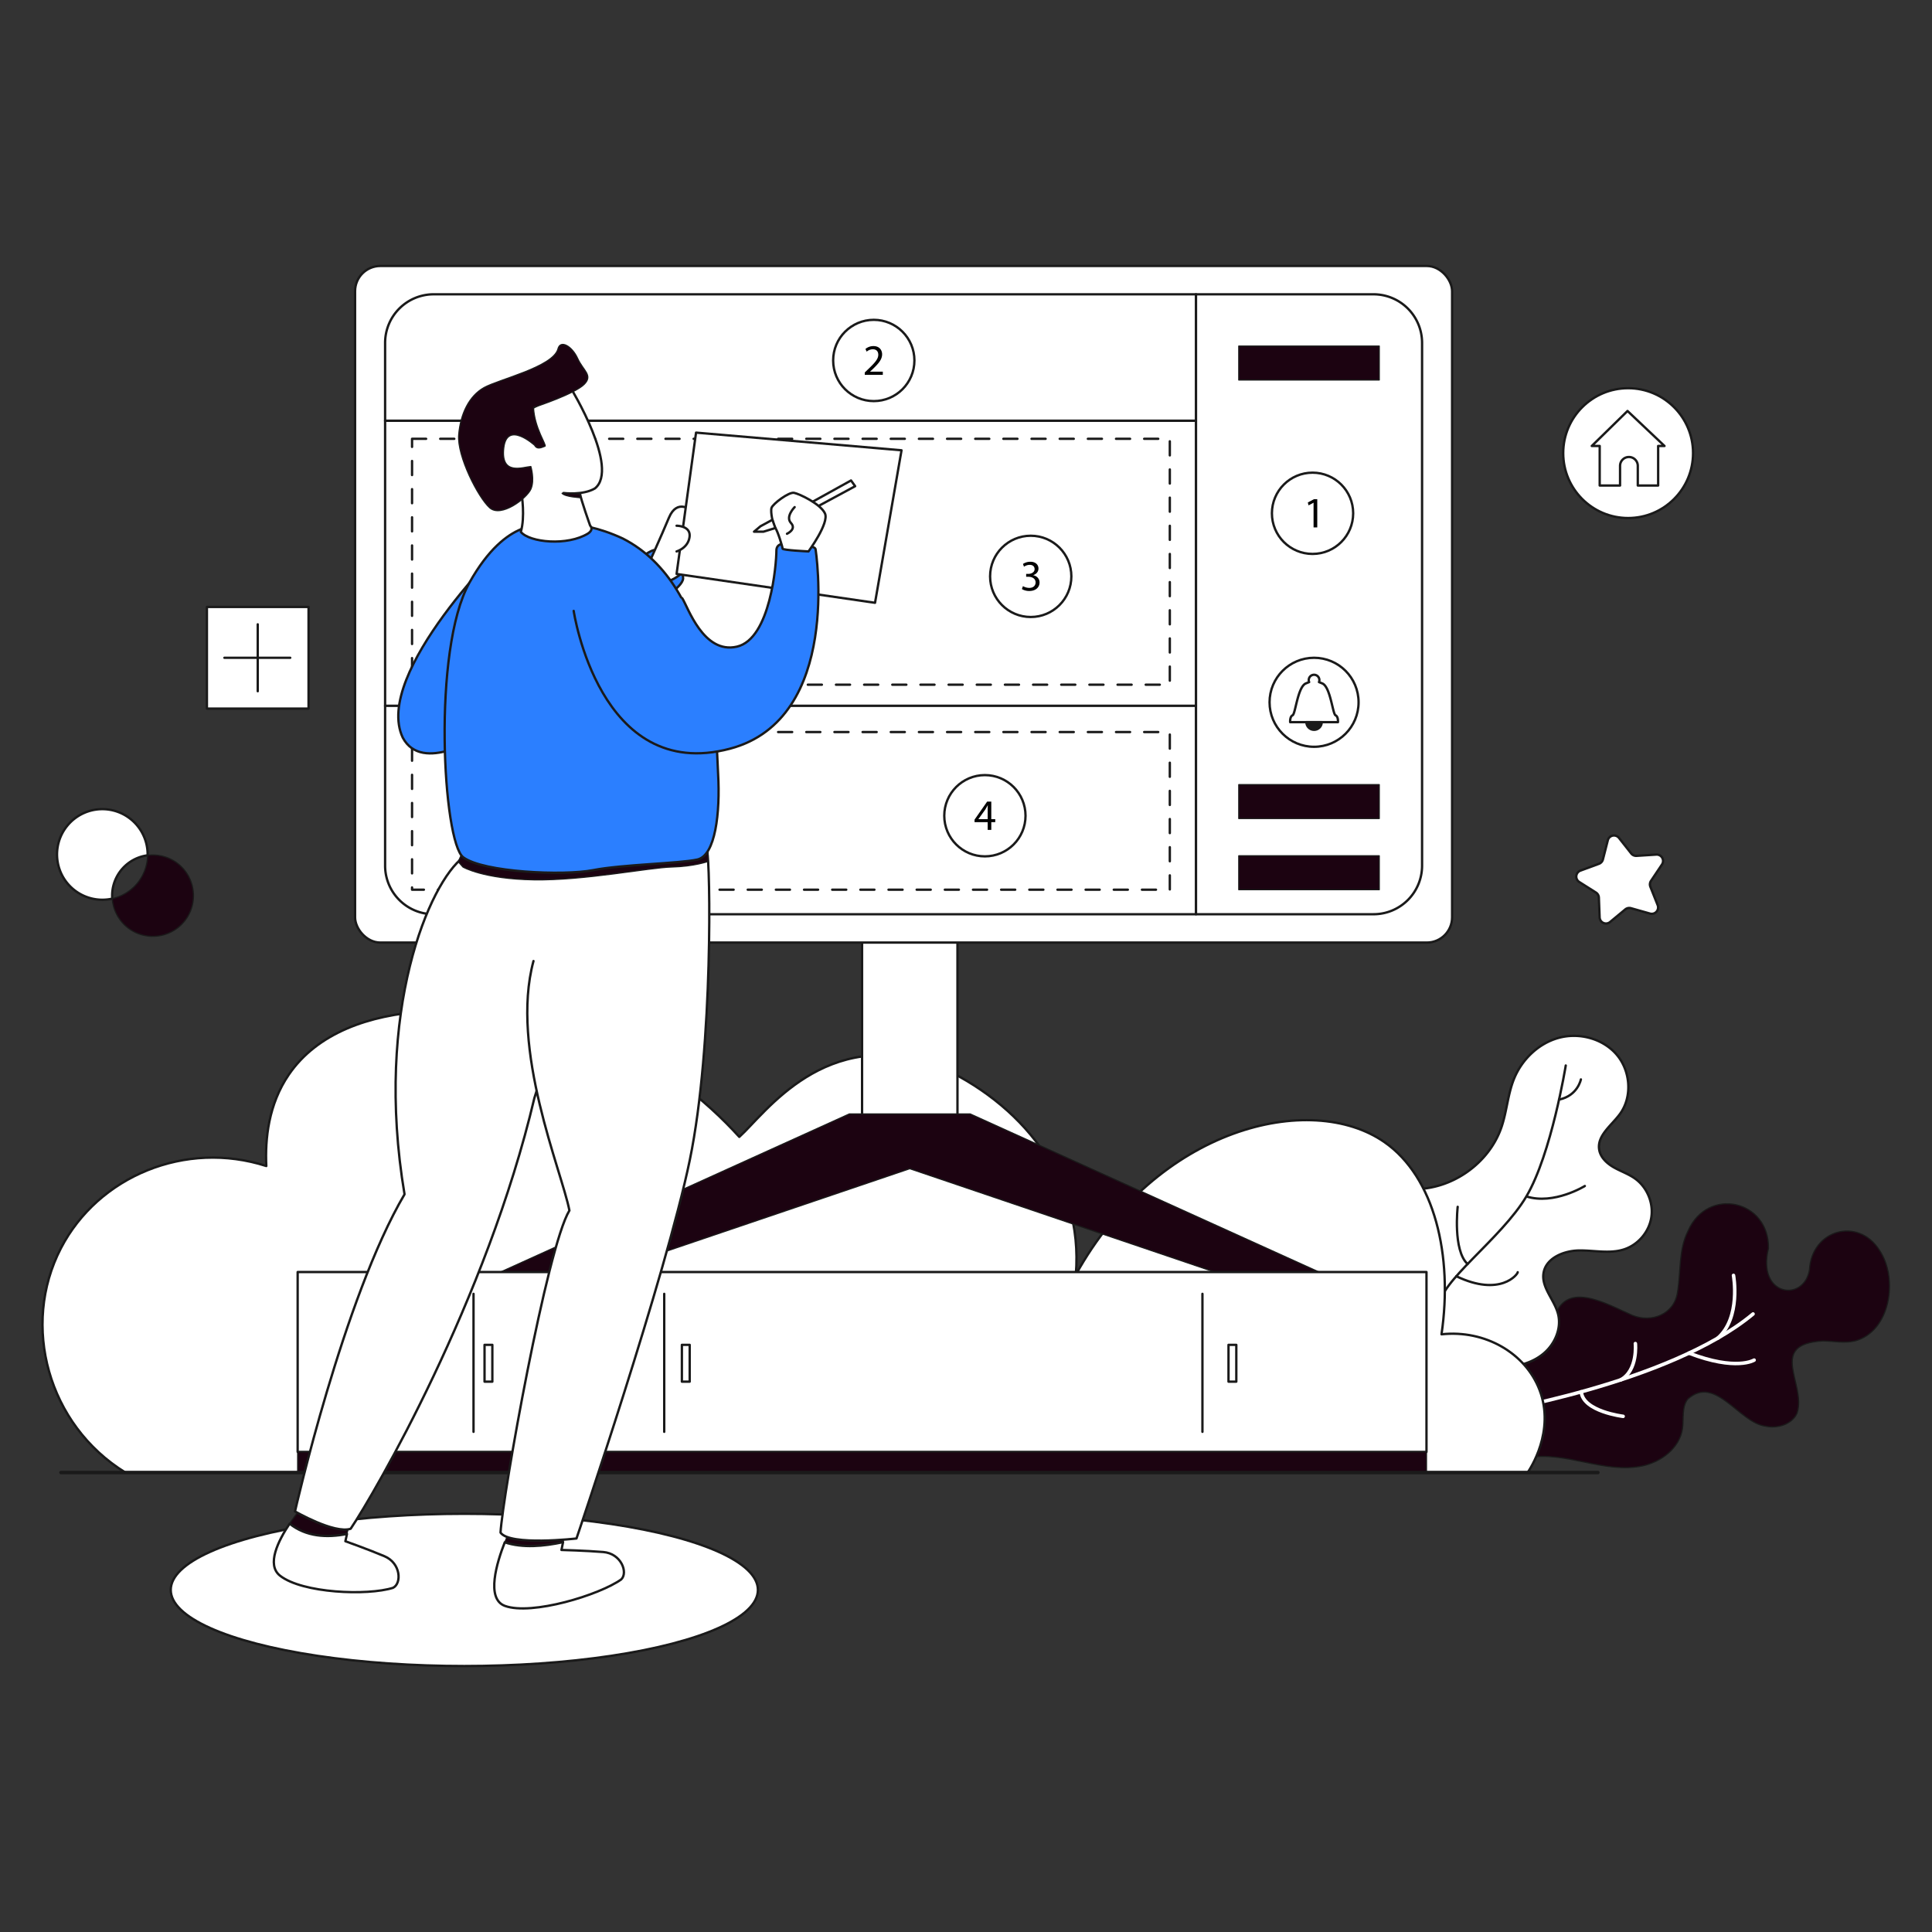 <svg xmlns="http://www.w3.org/2000/svg" viewBox="0 0 3000 3000" id="web-design-layout">
  <rect x="0" y="0" width="3000" height="3000" fill="#333333" stroke="none"/>
  <g id="Layer_2">
    <g id="Layer_1-2">
      <rect width="3000" height="3000" style="fill:none"></rect>
      <path d="M2412.485,2051.482c15.048-67.413,82.748-26.13,122.254-9.052,29.929,12.115,64.813-1.73,69.904-35.117,5.686-31.768,1.429-66.126,16.475-95.753,30.312-69.568,126.269-48.499,124.945,26.916-18.29,74.299,54.895,84.189,63.624,33.44,3.094-61.79,74.997-83.104,108.559-30.868,29.943,44.162,17.243,126.967-38.42,141.289-15.952,3.645-32.553.174-48.913-.121-87.815,4.694-25.093,67.684-40.552,112.48-8.001,17.151-30.137,23.87-48.647,19.934-41.611-5.302-77.697-80.268-120.773-42.321-9.972,12.507-6.059,30.613-8.438,46.43-4.477,29.763-32.827,51.368-62.276,57.58-59.498,12.453-119.284-23.787-178.841-12.757-28.463,5.3-58.618,21.122-84.483,8.111-43.424-19.522-38.721-129.329-14.143-161.259,16.732-21.765,45.235-30.062,71.771-37.093C2369.056,2066.824,2387.959,2057.98,2412.485,2051.482Z" style="fill:#1c0311;stroke-width:1.822px;stroke:#1a1a1a;stroke-linecap:round;stroke-linejoin:round"></path>
      <path d="M2263.43,2113.786c22.644,4.829,45.523,9.682,68.673,9.304s46.934-6.459,64.706-21.298,28.299-39.473,22.41-61.865c-5.761-21.906-25.96-40.648-22.458-63.026,3.642-23.273,31.056-34.7,54.608-35.151s47.829,5.516,70.261-1.674c21.885-7.014,39.021-27.066,42.538-49.777s-6.75-47.007-25.488-60.313c-10.115-7.182-22.116-11.18-32.879-17.349s-20.868-15.608-22.673-27.881c-3.215-21.861,19.556-37.374,32.504-55.279,19.327-26.727,16.193-66.529-5.167-91.661s-58.171-34.883-90.003-26.251-57.908,34.161-69.964,64.861c-9.194,23.413-10.764,49.158-18.738,73.014-19.074,57.06-77.777,98.319-137.925,96.939-25.504-.585-52.571-7.752-75.524,3.381-29.018,14.075-38.306,52.479-31.389,83.979a124.071,124.071,0,0,0,54.371,77.408c21.414,13.494,34.361,36.704,57.172,47.673,17.637,8.482,37.263,14.278,51.229,27.989C2257.251,2094.226,2260.771,2103.537,2263.43,2113.786Z" style="stroke:#1a1a1a;stroke-linecap:round;stroke-linejoin:round;fill:#fff;stroke-width:3.644px"></path>
      <path d="M2460.934,1841.6s-48.064,29.794-90.792,16.209" style="stroke:#1a1a1a;stroke-linecap:round;stroke-linejoin:round;fill:#fff;stroke-width:3.644px"></path>
      <path d="M2307.909,2194.346s283.195-45.002,414.21-154.013" style="fill:none;stroke-linecap:round;stroke-linejoin:round;stroke:#fff;stroke-width:5.466px"></path>
      <path d="M2691.763 1980.414s12.057 65.65-24.46 97.49M2723.797 2111.949s-27.632 17.448-101.17-10.838M2539.403 2086.295s4.232 41.49-22.729 56.35M2520.39 2199.283s-62.123-7.436-65.028-38.107" style="fill:none;stroke-linecap:round;stroke-linejoin:round;stroke:#fff;stroke-width:5.466px"></path>
      <path d="M2431.297,1654.476s-22.196,137.357-61.155,203.333-137.189,133.827-134.756,170.914" style="stroke:#1a1a1a;stroke-linecap:round;stroke-linejoin:round;fill:#fff;stroke-width:3.644px"></path>
      <path d="M2356.72 1975.464c.197 3.007-26.931 39.014-95.372 6.256M2263.486 1873.94s-7.716 67.524 15.358 88.838M2454.805 1676.088s-4.877 25.357-33.902 31.353" style="stroke:#1a1a1a;stroke-linecap:round;stroke-linejoin:round;fill:#fff;stroke-width:3.644px"></path>
      <ellipse cx="721.001" cy="2468.808" rx="455.857" ry="118.185" style="stroke:#1a1a1a;stroke-linecap:round;stroke-linejoin:round;fill:#fff;stroke-width:3.644px"></ellipse>
      <path d="M194.749,2286.544H2372.085c3.723-5.374,42.997-64.083,18.516-128.24-21.693-56.85-84.181-93.7-152.242-86.408,18.01-122.017-10.644-244.099-88.465-298.312-114.971-80.094-352.822-22.896-479.357,205.732,12.344-150.185-86.407-267.452-216.019-325.057-173.501-61.72-265.822,74.484-306.541,111.096-50.334-55.374-130.46-124.58-244.822-162.529-132.001-43.802-365.527-64.513-454.669,65.834-31.636,46.261-36.991,99.709-34.975,141.955-125.115-40.36-260.672,15.418-318.885,127.554C32.272,2058.282,74.517,2212.496,194.749,2286.544Z" style="stroke:#1a1a1a;stroke-linecap:round;stroke-linejoin:round;fill:#fff;stroke-width:3.644px"></path>
      <rect width="148.127" height="308.599" x="1338.622" y="1451.27" style="stroke:#1a1a1a;stroke-linecap:round;stroke-linejoin:round;fill:#fff;stroke-width:3.644px"></rect>
      <polygon points="1506.496 1729.695 1318.876 1729.695 777.201 1975.202 939.286 1975.202 1412.686 1814.731 1886.086 1975.202 2048.171 1975.202 1506.496 1729.695" style="fill:#1c0311;stroke-width:1.822px;stroke:#1a1a1a;stroke-linecap:round;stroke-linejoin:round"></polygon>
      <rect width="1752.841" height="279.314" x="462.202" y="1975.202" style="stroke:#1a1a1a;stroke-linecap:round;stroke-linejoin:round;fill:#fff;stroke-width:3.644px"></rect>
      <line x1="1867.138" x2="1867.138" y1="2009.054" y2="2223.346" style="stroke:#1a1a1a;stroke-linecap:round;stroke-linejoin:round;fill:#fff;stroke-width:3.644px"></line>
      <rect width="1752.841" height="32.028" x="462.202" y="2254.516" style="fill:#1c0311;stroke-width:1.822px;stroke:#1a1a1a;stroke-linecap:round;stroke-linejoin:round"></rect>
      <line x1="1031.399" x2="1031.399" y1="2009.054" y2="2223.346" style="stroke:#1a1a1a;stroke-linecap:round;stroke-linejoin:round;fill:#fff;stroke-width:3.644px"></line>
      <line x1="735.287" x2="735.287" y1="2009.054" y2="2223.346" style="stroke:#1a1a1a;stroke-linecap:round;stroke-linejoin:round;fill:#fff;stroke-width:3.644px"></line>
      <line x1="94.695" x2="2481.192" y1="2286.544" y2="2286.544" style="fill:none;stroke:#1a1a1a;stroke-linecap:round;stroke-linejoin:round;stroke-width:5.466px"></line>
      <rect width="1703.465" height="1050.607" x="551.352" y="413.007" rx="39.208" style="stroke:#1a1a1a;stroke-linecap:round;stroke-linejoin:round;fill:#fff;stroke-width:3.644px"></rect>
      <path d="M2208.19,532.421V1344.186a75.44,75.44,0,0,1-75.439,75.439H1857.063V457H2132.751A75.435,75.435,0,0,1,2208.19,532.421Z" style="stroke:#1a1a1a;stroke-linecap:round;stroke-linejoin:round;fill:#fff;stroke-width:3.644px"></path>
      <rect width="1259.072" height="442.766" x="597.992" y="653.285" style="stroke:#1a1a1a;stroke-linecap:round;stroke-linejoin:round;fill:#fff;stroke-width:3.644px"></rect>
      <rect width="1176.657" height="381.829" x="639.83" y="681.375" style="fill:none;stroke:#1a1a1a;stroke-linecap:round;stroke-linejoin:round;stroke-width:3.644px;stroke-dasharray:21.862"></rect>
      <path d="M1857.063 457V653.285H597.992V532.421a75.419 75.419 0 0 1 75.42-75.42ZM1857.063 1096.05V1419.625H673.412a75.423 75.423 0 0 1-75.42-75.439V1096.05Z" style="stroke:#1a1a1a;stroke-linecap:round;stroke-linejoin:round;fill:#fff;stroke-width:3.644px"></path>
      <circle cx="2038.113" cy="797.041" r="63.091" style="stroke:#1a1a1a;stroke-linecap:round;stroke-linejoin:round;fill:#fff;stroke-width:3.644px"></circle>
      <circle cx="1600.506" cy="894.987" r="63.091" style="stroke:#1a1a1a;stroke-linecap:round;stroke-linejoin:round;fill:#fff;stroke-width:3.644px"></circle>
      <circle cx="1356.808" cy="559.722" r="63.091" style="stroke:#1a1a1a;stroke-linecap:round;stroke-linejoin:round;fill:#fff;stroke-width:3.644px"></circle>
      <circle cx="1529.343" cy="1266.666" r="63.091" style="stroke:#1a1a1a;stroke-linecap:round;stroke-linejoin:round;fill:#fff;stroke-width:3.644px"></circle>
      <path d="M1342.791 582.048v-3.648l4.66-4.525c11.214-10.674 16.281-16.348 16.349-22.968 0-4.459-2.162-8.579-8.714-8.579a14.957 14.957 0 0 0-9.323 3.715l-1.891-4.188a19.272 19.272 0 0 1 12.429-4.459c9.458 0 13.443 6.485 13.443 12.768 0 8.106-5.877 14.658-15.132 23.575l-3.512 3.242v.135h19.725V582.048ZM1588.414 910.119a19.864 19.864 0 0 0 9.727 2.77c7.634 0 9.999-4.864 9.931-8.511-.068-6.148-5.608-8.782-11.349-8.782h-3.309v-4.459h3.309c4.323 0 9.796-2.229 9.796-7.431 0-3.513-2.229-6.62-7.702-6.62a16.127 16.127 0 0 0-8.782 2.904l-1.553-4.323a20.877 20.877 0 0 1 11.484-3.378c8.647 0 12.564 5.135 12.564 10.471 0 4.525-2.703 8.376-8.106 10.335v.135c5.403 1.081 9.794 5.134 9.794 11.282 0 7.025-5.471 13.172-16.011 13.172a22.316 22.316 0 0 1-11.415-2.972ZM2039.7 780.626h-.135l-7.634 4.12-1.148-4.526 9.591-5.134h5.067v43.908h-5.741ZM1533.665 1288.62v-11.957h-20.4v-3.918l19.588-28.034h6.419v27.29h6.147v4.661h-6.147v11.957Zm0-16.618v-14.658q0-3.445.203-6.891h-.203c-1.35 2.567-2.432 4.459-3.647 6.485l-10.741 14.93v.134Z"></path>
      <rect width="1176.657" height="244.785" x="639.83" y="1136.725" style="fill:none;stroke:#1a1a1a;stroke-linecap:round;stroke-linejoin:round;stroke-width:3.644px;stroke-dasharray:21.862"></rect>
      <path d="M1000.383,873.211s-13.41-5.494,10.515-17.373,50.747,28.345,49.833,42.518-41.604,37.946-41.604,37.946Z" style="stroke:#1a1a1a;stroke-linecap:round;stroke-linejoin:round;stroke-width:3.644px;fill:#2b7fff"></path>
      <path d="M1073.913,792.922s-22.402-19.655-35.203,10.977-30.288,68.92-30.288,68.92,19.878,31.226,32.679,28.483C1101.001,874.668,1073.913,792.922,1073.913,792.922Z" style="stroke:#1a1a1a;stroke-linecap:round;stroke-linejoin:round;fill:#fff;stroke-width:3.644px"></path>
      <polygon points="1080.818 671.773 1399.885 699.204 1358.738 936.025 1050.597 891.221 1080.818 671.773" style="stroke:#1a1a1a;stroke-linecap:round;stroke-linejoin:round;fill:#fff;stroke-width:3.644px"></polygon>
      <path d="M1239.738,791.326l81.739-45.261,6.401,8.915-90.294,48.69S1234.806,797.955,1239.738,791.326Z" style="stroke:#1a1a1a;stroke-linecap:round;stroke-linejoin:round;fill:#fff;stroke-width:3.644px"></path>
      <path d="M787.945,840.931s-209.847,204.361-162.529,304.484c30.174,56.919,121.382-3.429,121.382-3.429Z" style="stroke:#1a1a1a;stroke-linecap:round;stroke-linejoin:round;stroke-width:3.644px;fill:#2b7fff"></path>
      <path d="M874.31,2394.629l3.014-14.819s-75.435-9.393-85.036-4.697c0,0-3.835,7.965-8.488,19.788C811.248,2404.146,844.583,2401.097,874.31,2394.629Z" style="fill:#1c0311;stroke-width:1.822px;stroke:#1a1a1a;stroke-linecap:round;stroke-linejoin:round"></path>
      <path d="M936.758,2409.984c-27.888-2.286-64.92-3.2-64.92-3.2l2.472-12.155c-29.727,6.468-63.063,9.517-90.51.272-12.123,30.805-29.806,87.845.258,98.747,41.603,15.087,146.756-16.916,180.587-41.146C975.618,2441.987,964.646,2412.27,936.758,2409.984Z" style="stroke:#1a1a1a;stroke-linecap:round;stroke-linejoin:round;fill:#fff;stroke-width:3.644px"></path>
      <path d="M538.811,2381.897l5.129-23.049s-62.765-22.004-73.352-20.536a307.596,307.596,0,0,0-20.85,27.641C475.269,2386.27,507.473,2388.198,538.811,2381.897Z" style="fill:#1c0311;stroke-width:1.822px;stroke:#1a1a1a;stroke-linecap:round;stroke-linejoin:round"></path>
      <path d="M596.977 2416.499c-25.785-10.869-60.684-23.287-60.684-23.287l2.518-11.315c-31.338 6.3-63.542 4.373-89.073-15.945-17.516 26.144-36.51 63.824-14.892 80.777 34.824 27.31 135.667 31.336 175.368 18.865C623.919 2459.026 622.761 2427.369 596.977 2416.499ZM1058.826 1316.858s-288.026-23.316-339.459 14.401-139.212 237.964-91.208 523.246c-94.637 160.471-170.072 492.386-170.072 492.386s60.805 35.203 86.408 26.974c37.032-54.862 211.219-354.774 285.282-668.859 60.348-194.76 100.123-283.911 100.123-283.911" style="stroke:#1a1a1a;stroke-linecap:round;stroke-linejoin:round;fill:#fff;stroke-width:3.644px"></path>
      <path d="M885.325,1295.599c2.743,0,207.897,17.062,212.644,27.733s10.233,298.01-26.799,477.683-176.016,587.938-176.016,587.938-103.323,11.887-117.953-9.144c3.657-59.434,72.235-443.468,106.981-500.159-11.887-61.263-92.842-250.238-55.792-387.356" style="stroke:#1a1a1a;stroke-linecap:round;stroke-linejoin:round;fill:#fff;stroke-width:3.644px"></path>
      <path d="M718.836,1346.265s31.386,18.615,109.96,19.914,179.226-19.048,214.292-19.914,56.491-8.699,56.491-8.699v-27.833l-380.743,12.29-7.286,15.964Z" style="fill:#1c0311;stroke-width:1.822px;stroke:#1a1a1a;stroke-linecap:round;stroke-linejoin:round"></path>
      <path d="M845.55,816.928s-58.291-16.459-116.582,87.779-41.147,403.236-9.601,426.552,155.671,28.803,201.618,19.887,133.726-10.287,161.843-16.459,35.66-72.692,32.231-133.04-2.98-291.649-148.127-365.518C892.868,801.841,845.55,816.928,845.55,816.928Z" style="stroke:#1a1a1a;stroke-linecap:round;stroke-linejoin:round;stroke-width:3.644px;fill:#2b7fff"></path>
      <path d="M890.811,948.597s39.538,267.89,242.764,213.962c174.873-46.404,132.812-309.742,132.812-309.742s-.457-4.572-13.258-4.572-47.547-13.258-47.547,6.858-9.113,136.845-61.263,148.998-76.239-61.854-84.925-75.113" style="stroke:#1a1a1a;stroke-linecap:round;stroke-linejoin:round;stroke-width:3.644px;fill:#2b7fff"></path>
      <path d="M1255.415,856.246s32.46-44.118,25.602-58.977-39.775-30.403-48.004-32.003-32.917,17.144-34.975,23.316,2.286,26.517,5.943,31.317,11.201,29.488,11.201,32.003S1255.415,856.246,1255.415,856.246Z" style="stroke:#1a1a1a;stroke-linecap:round;stroke-linejoin:round;fill:#fff;stroke-width:3.644px"></path>
      <path d="M1233.927,787.44s-14.858,14.858-5.715,24.688-6.172,16.687-6.172,16.687" style="stroke:#1a1a1a;stroke-linecap:round;stroke-linejoin:round;fill:#fff;stroke-width:3.644px"></path>
      <polygon points="1199.37 807.115 1180.894 817.157 1170.836 825.615 1185.466 825.615 1203.982 819.9 1199.37 807.115" style="stroke:#1a1a1a;stroke-linecap:round;stroke-linejoin:round;fill:#fff;stroke-width:3.644px"></polygon>
      <path d="M875.038,765.553s29.946,3.886,48.69-7.086c38.861-31.088-37.26-155.671-37.26-155.671s-131.212,67.206-131.212,68.578,27.888,87.779,29.717,88.236,25.145,8.686,25.145,8.686,5.486,34.289-1.372,57.605c13.258,16.459,72.692,22.402,104.695,2.286,9.144-6.401,2.972-11.944,2.972-11.944s-14.424-40.239-16.009-50.754" style="stroke:#1a1a1a;stroke-linecap:round;stroke-linejoin:round;fill:#fff;stroke-width:3.644px"></path>
      <path d="M902.119 772.818s-24.458-1.136-29.328-6.818c28.41.974 27.598.812 27.598.812ZM830.234 691.489s-42.975-39.318-48.004 4.115 29.717 29.717 42.061 28.803c0 0 6.401 21.03 0 35.203s-46.176 44.804-64.006 28.803-50.747-80.18-48.004-113.239 16.459-60.49 39.318-73.292 106.981-32.003 114.753-59.891c3.657-15.087 21.945-4.572 30.631 14.63s24.231 26.059 10.058 40.232-71.778 33.832-78.636 35.66c1.372 32.003 21.03 59.434 17.83 60.348S834.349 699.261 830.234 691.489Z" style="fill:#1c0311;stroke-width:1.822px;stroke:#1a1a1a;stroke-linecap:round;stroke-linejoin:round"></path>
      <path d="M1050.597 816.365s22.426-.123 20.128 17.365-20.128 22.516-20.128 22.516M174.119 1390.791c0 1.563.064 3.093.161 4.624a70.339 70.339 0 1 1 54.951-67.259A63.143 63.143 0 0 0 174.119 1390.791Z" style="stroke:#1a1a1a;stroke-linecap:round;stroke-linejoin:round;fill:#fff;stroke-width:3.644px"></path>
      <path d="M300.421,1390.791a63.156,63.156,0,0,1-126.142,4.624,70.372,70.372,0,0,0,54.951-67.259,63.139,63.139,0,0,1,71.19,62.636Z" style="fill:#1c0311;stroke-width:1.822px;stroke:#1a1a1a;stroke-linecap:round;stroke-linejoin:round"></path>
      <circle cx="2040.473" cy="1090.512" r="69.111" style="stroke:#1a1a1a;stroke-linecap:round;stroke-linejoin:round;fill:#fff;stroke-width:3.644px"></circle>
      <path d="M2077.594,1121.347h-74.241s-.689-8.592,3.777-10.66c4.475-2.058,7.903-44.329,20.63-49.485,1.985-.809,3.657-1.489,5.072-2.058a8.097,8.097,0,0,1-.616-3.097,8.252,8.252,0,1,1,15.898,3.097c1.406.57,3.088,1.25,5.073,2.058,12.718,5.155,16.155,47.426,20.621,49.485C2078.274,1112.755,2077.594,1121.347,2077.594,1121.347Z" style="stroke:#1a1a1a;stroke-linecap:round;stroke-linejoin:round;fill:#fff;stroke-width:3.644px"></path>
      <path d="M2052.351,1121.347a11.882,11.882,0,0,1-23.764,0Z" style="stroke:#1a1a1a;stroke-linecap:round;stroke-linejoin:round;stroke-width:3.644px;fill:#1a1a1a"></path>
      <rect width="12.122" height="57.144" x="1907.615" y="2088.277" style="stroke:#1a1a1a;stroke-linecap:round;stroke-linejoin:round;fill:#fff;stroke-width:3.644px"></rect>
      <rect width="12.122" height="57.144" x="1058.826" y="2088.277" style="stroke:#1a1a1a;stroke-linecap:round;stroke-linejoin:round;fill:#fff;stroke-width:3.644px"></rect>
      <rect width="12.122" height="57.144" x="752.396" y="2088.277" style="stroke:#1a1a1a;stroke-linecap:round;stroke-linejoin:round;fill:#fff;stroke-width:3.644px"></rect>
      <rect width="218.188" height="52.642" x="1923.533" y="537.396" style="fill:#1c0311;stroke-width:1.822px;stroke:#1a1a1a;stroke-linecap:round;stroke-linejoin:round"></rect>
      <rect width="218.188" height="52.642" x="1923.533" y="1328.869" style="fill:#1c0311;stroke-width:1.822px;stroke:#1a1a1a;stroke-linecap:round;stroke-linejoin:round"></rect>
      <rect width="218.188" height="52.642" x="1923.533" y="1218.391" style="fill:#1c0311;stroke-width:1.822px;stroke:#1a1a1a;stroke-linecap:round;stroke-linejoin:round"></rect>
      <path d="M2562.133,1418.593l-29.488-8.342a9.875,9.875,0,0,0-8.992,1.901l-23.59,19.562a9.875,9.875,0,0,1-16.171-7.221l-1.178-30.623a9.875,9.875,0,0,0-4.586-7.964l-25.894-16.39a9.875,9.875,0,0,1,1.871-17.611l28.76-10.584a9.875,9.875,0,0,0,6.157-6.823l7.586-29.692a9.875,9.875,0,0,1,17.327-3.663l18.953,24.082a9.875,9.875,0,0,0,8.392,3.747l30.583-1.961a9.875,9.875,0,0,1,8.838,15.347l-17.047,25.467a9.875,9.875,0,0,0-.971,9.139l11.315,28.48A9.875,9.875,0,0,1,2562.133,1418.593Z" style="stroke:#1a1a1a;stroke-linecap:round;stroke-linejoin:round;fill:#fff;stroke-width:3.644px"></path>
      <rect width="157.832" height="157.832" x="321.297" y="942.485" style="stroke:#1a1a1a;stroke-linecap:round;stroke-linejoin:round;fill:#fff;stroke-width:3.644px"></rect>
      <line x1="400.212" x2="400.212" y1="969.452" y2="1073.351" style="stroke:#1a1a1a;stroke-linecap:round;stroke-linejoin:round;fill:#fff;stroke-width:3.644px"></line>
      <line x1="348.449" x2="450.677" y1="1021.401" y2="1021.401" style="stroke:#1a1a1a;stroke-linecap:round;stroke-linejoin:round;fill:#fff;stroke-width:3.644px"></line>
      <circle cx="2528.159" cy="703.593" r="100.798" style="stroke:#1a1a1a;stroke-linecap:round;stroke-linejoin:round;fill:#fff;stroke-width:3.644px"></circle>
      <path d="M2584.617,692.502h-9.853v61.396h-31.614V723.388a13.763,13.763,0,1,0-27.527,0v30.51h-31.622V692.502h-12.3l55.5-54.318Z" style="stroke:#1a1a1a;stroke-linecap:round;stroke-linejoin:round;fill:#fff;stroke-width:3.644px"></path>
    </g>
  </g>
</svg>